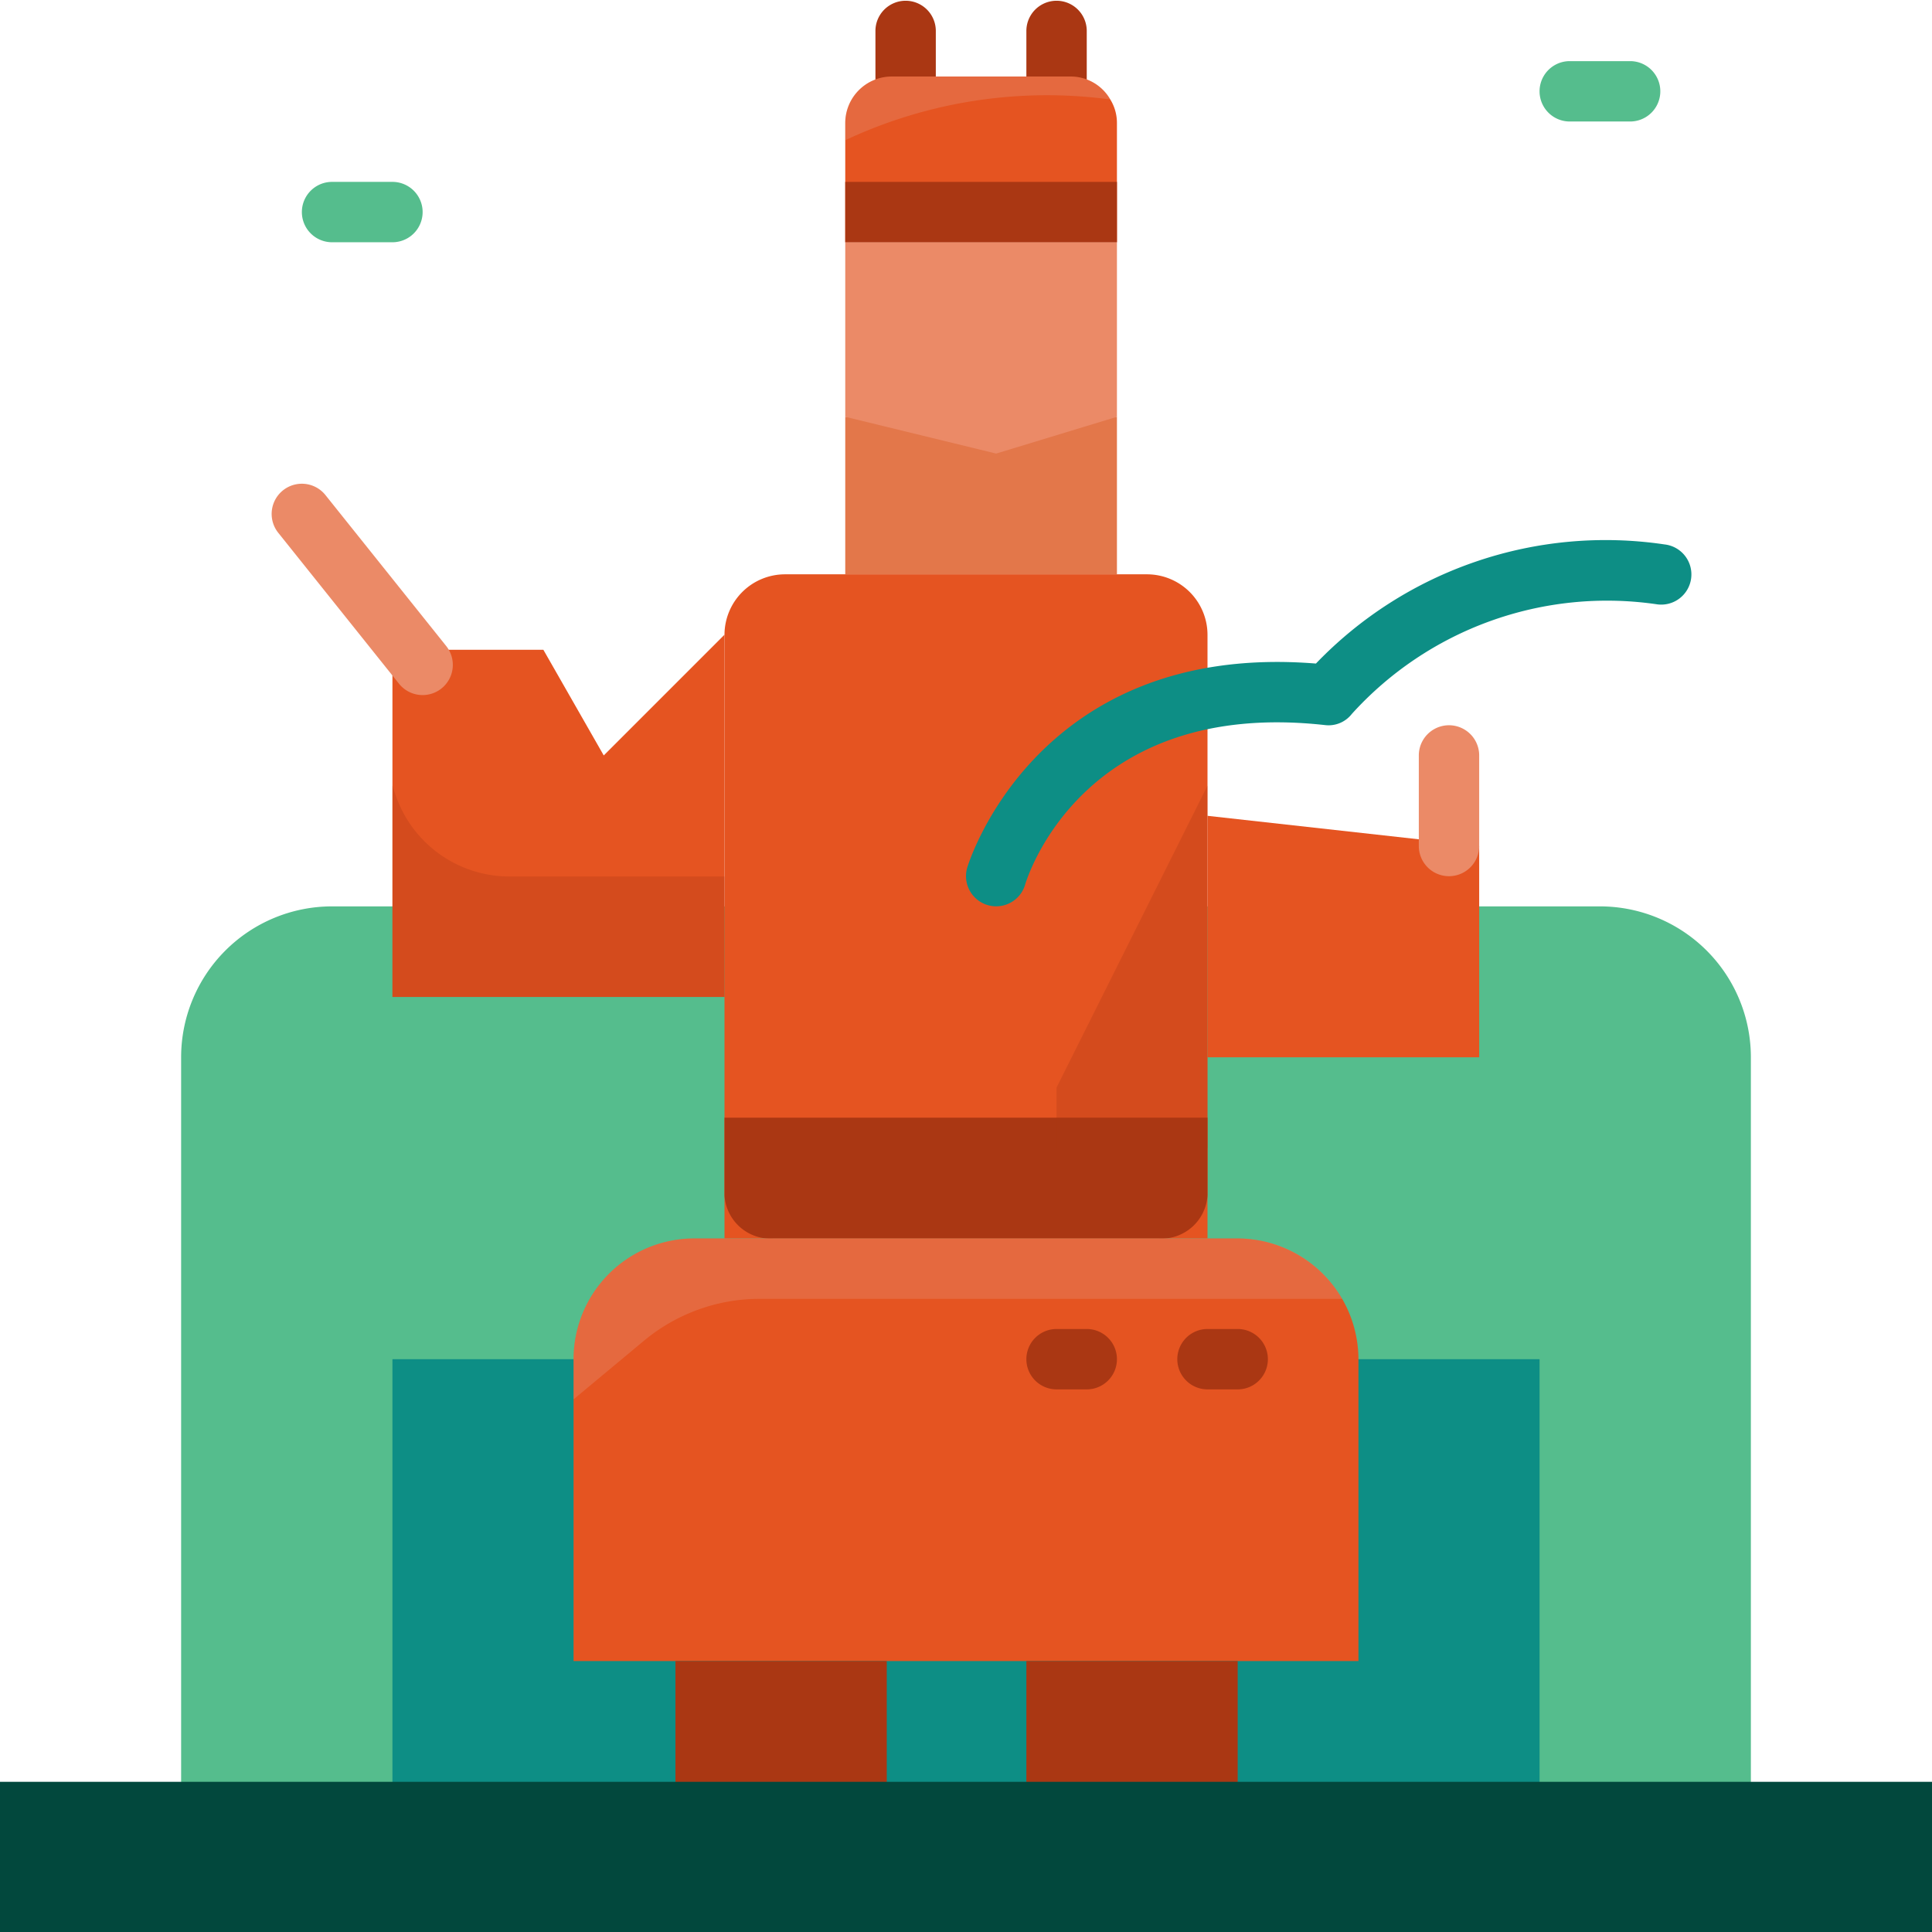 <svg id="Layer_3" height="512" viewBox="0 0 64 64" width="512" xmlns="http://www.w3.org/2000/svg" data-name="Layer 3"><path d="m30 4.025a1 1 0 0 1 -1-1v-2a1 1 0 0 1 2 0v2a1 1 0 0 1 -1 1z" fill="#aa3713"/><path d="m35 4.025a1 1 0 0 1 -1-1v-2a1 1 0 0 1 2 0v2a1 1 0 0 1 -1 1z" fill="#aa3713"/><path d="m28 13.807h9v5.218h-9z" fill="#e3774a"/><path d="m48 30.025h5a5 5 0 0 1 5 5v25h-52v-25a5 5 0 0 1 5-5h2" fill="#55bd8d"/><path d="m13 45.025h38v15h-38z" fill="#0d8e85"/><path d="m40 21.025v20h-16v-20a2.006 2.006 0 0 1 2-2h12a2.006 2.006 0 0 1 2 2z" fill="#e55421"/><path d="m26 39.025h12v-18h-12z" fill="#e55421"/><path d="m40 37.025v2.575a1.526 1.526 0 0 1 -1.6 1.429h-12.8a1.526 1.526 0 0 1 -1.6-1.429v-2.575z" fill="#aa3713"/><path d="m37 4.075v3.95h-9v-3.95a1.541 1.541 0 0 1 1.54-1.54h5.92a1.513 1.513 0 0 1 1.32.76 1.478 1.478 0 0 1 .22.78z" fill="#e55421"/><path d="m24 21.025v12h-11v-11.5h5l2 3.5z" fill="#e55421"/><g opacity=".3"><path d="m40 31.025v7h-5v-2l5-10z" fill="#aa3713"/></g><path d="m40 27.025v8h9v-7z" fill="#e55421"/><path d="m45 45.025v10h-26v-10a4 4 0 0 1 4-4h18a4.01 4.01 0 0 1 4 4z" fill="#e55421"/><path d="m43 53.025h-22v-8a2.184 2.184 0 0 1 .03-.36 2.015 2.015 0 0 1 1.97-1.64h18a2.006 2.006 0 0 1 2 2z" fill="#e55421"/><path d="m22.375 55.025h7v5h-7z" fill="#aa3713"/><path d="m34 55.025h7v5h-7z" fill="#aa3713"/><g opacity=".15"><path d="m36.78 3.295a15.729 15.729 0 0 0 -8.78 1.35v-.57a1.541 1.541 0 0 1 1.54-1.54h5.92a1.513 1.513 0 0 1 1.32.76z" fill="#e6e7e8"/></g><path d="m28 8.025v5.782l4.998 1.218 4.002-1.218v-5.782z" fill="#eb8a67"/><g opacity=".3"><path d="m24 29.035v3.99h-11v-7l.09.27a3.987 3.987 0 0 0 3.79 2.74z" fill="#aa3713"/></g><g opacity=".15"><path d="m44.46 43.025h-19.29a6 6 0 0 0 -3.84 1.39l-.3.25-2.03 1.69v-1.33a4 4 0 0 1 4-4h18a3.98 3.98 0 0 1 3.46 2z" fill="#e6e7e8"/></g><path d="m13 8.025h-2a1 1 0 0 1 0-2h2a1 1 0 0 1 0 2z" fill="#55bd8d"/><path d="m54 4.025h-2a1 1 0 0 1 0-2h2a1 1 0 0 1 0 2z" fill="#55bd8d"/><path d="m14 23.025a1 1 0 0 1 -.782-.375l-4-5a1 1 0 0 1 1.563-1.25l4 5a1 1 0 0 1 -.781 1.625z" fill="#eb8a67"/><path d="m33 30.023a1 1 0 0 1 -.962-1.273c.022-.077 2.259-7.517 11.554-6.769a13.3 13.3 0 0 1 11.55-3.946 1 1 0 1 1 -.283 1.979 11.4 11.4 0 0 0 -10.078 3.636.976.976 0 0 1 -.892.369c-8.011-.889-9.855 5.033-9.93 5.285a1 1 0 0 1 -.959.719z" fill="#0d8e85"/><path d="m0 59.025h64v4.975h-64z" fill="#02483d"/><path d="m48 29.025a1 1 0 0 1 -1-1v-3a1 1 0 0 1 2 0v3a1 1 0 0 1 -1 1z" fill="#eb8a67"/><g fill="#aa3713"><path d="m41 46.025h-1a1 1 0 0 1 0-2h1a1 1 0 0 1 0 2z"/><path d="m36 46.025h-1a1 1 0 0 1 0-2h1a1 1 0 0 1 0 2z"/><path d="m28 6.025h9v2h-9z"/></g></svg>